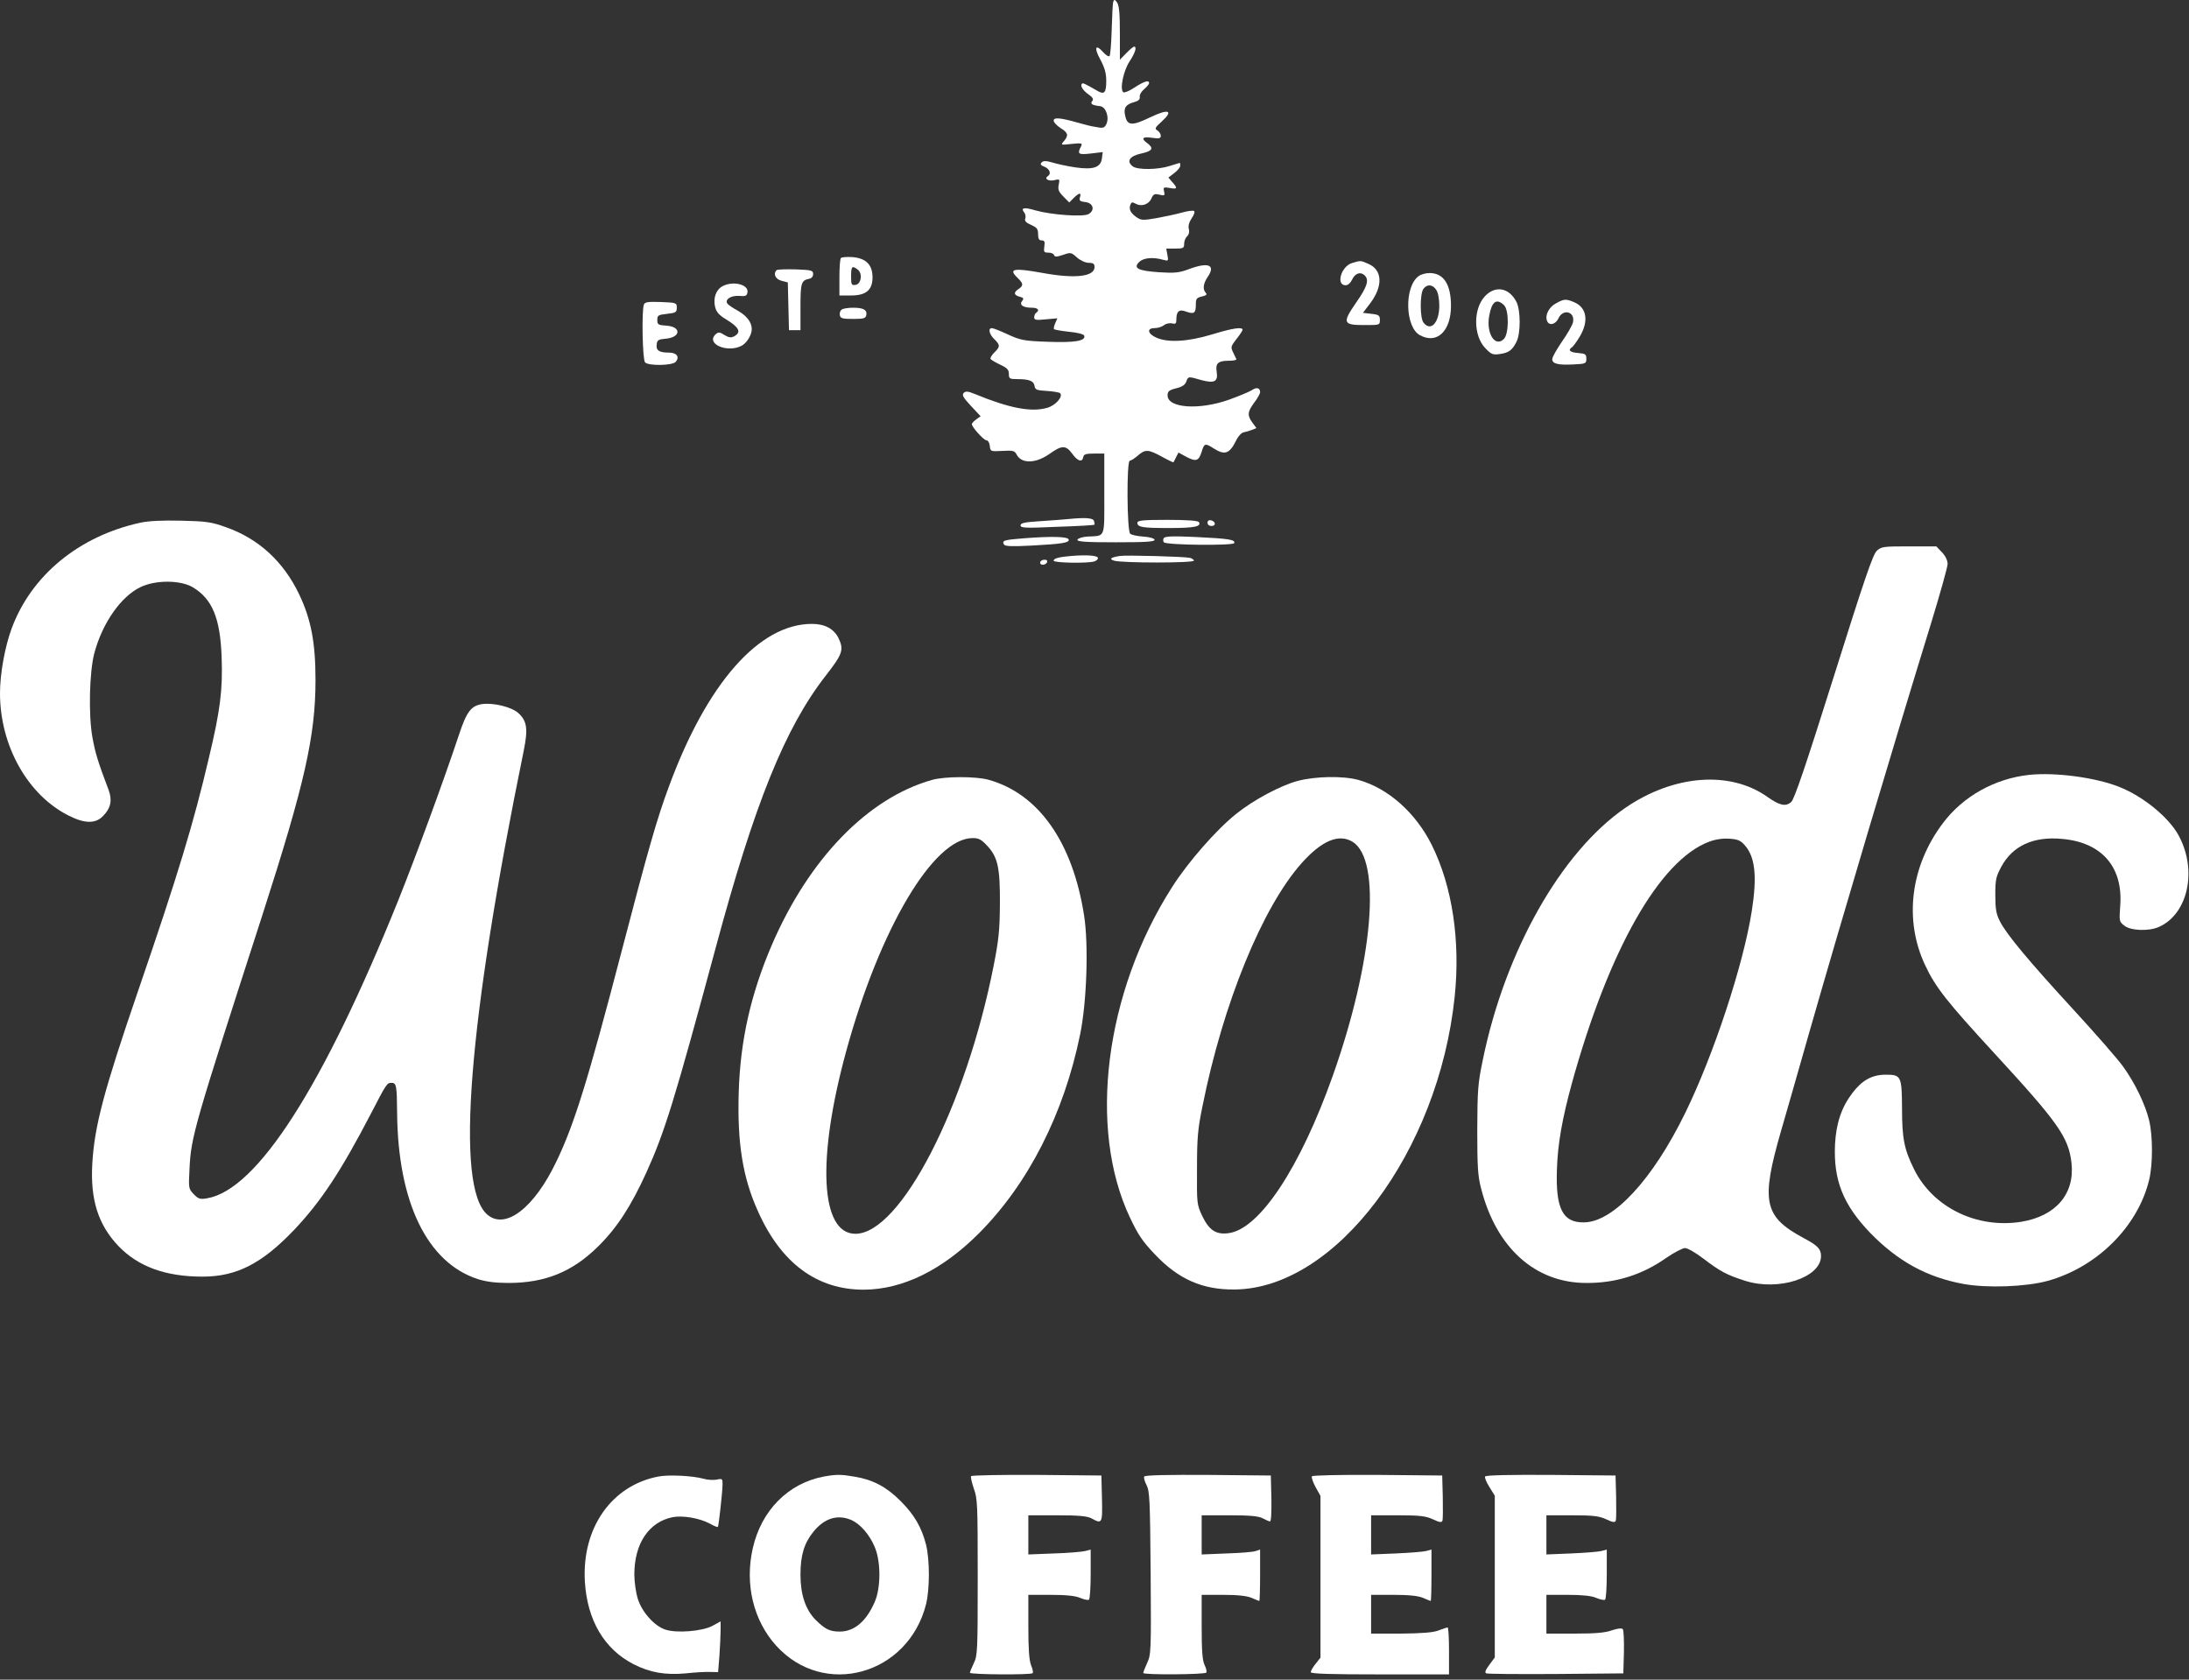 <svg width="215" height="165" viewBox="0 0 215 165" fill="none" xmlns="http://www.w3.org/2000/svg">
<rect x="0" y="0" width="215" height="165" fill="#333333" stroke="none"/>
<path d="M109.342 0.171C109.285 0.332 109.228 1.574 109.189 2.917C109.151 4.259 109.055 5.421 108.979 5.502C108.902 5.602 108.615 5.421 108.348 5.121C107.583 4.259 107.429 4.7 108.08 5.862C108.501 6.664 108.654 7.185 108.654 7.946C108.654 9.128 108.462 9.329 107.755 8.908C106.511 8.187 106.358 8.127 106.263 8.227C106.071 8.427 106.358 8.888 106.932 9.289C107.334 9.569 107.429 9.75 107.276 9.93C107.066 10.21 107.238 10.331 108.061 10.431C108.635 10.511 108.979 11.553 108.654 12.214C108.462 12.575 108.329 12.615 107.64 12.475C107.2 12.415 106.416 12.214 105.88 12.054C104.178 11.573 103.489 11.493 103.489 11.854C103.489 12.014 103.795 12.335 104.158 12.575C104.904 13.036 104.981 13.296 104.503 13.857C104.158 14.258 104.178 14.258 105.249 14.138C106.282 14.038 106.339 14.058 106.167 14.398C105.784 15.14 105.918 15.22 107.143 15.08L108.309 14.94L108.233 15.521C108.137 16.442 107.41 16.703 105.612 16.442C104.809 16.322 103.795 16.102 103.355 15.961C102.724 15.781 102.475 15.781 102.303 15.961C102.15 16.122 102.207 16.242 102.59 16.382C103.106 16.603 103.278 17.064 102.915 17.304C102.532 17.544 102.953 17.825 103.527 17.705C104.082 17.564 104.101 17.584 103.986 18.146C103.891 18.606 103.967 18.827 104.445 19.308L105.019 19.889L105.459 19.448C106.014 18.907 106.224 18.887 106.071 19.388C105.976 19.709 106.071 19.789 106.588 19.849C107.372 19.929 107.583 20.65 106.913 21.031C106.377 21.332 103.278 21.111 101.71 20.67C100.581 20.33 100.218 20.41 100.6 20.871C100.715 21.031 100.773 21.312 100.696 21.472C100.62 21.712 100.773 21.873 101.27 22.093C101.844 22.354 101.959 22.494 101.959 22.995C101.959 23.456 102.054 23.616 102.303 23.616C102.59 23.616 102.647 23.736 102.571 24.217C102.494 24.758 102.552 24.818 102.972 24.818C103.24 24.818 103.489 24.918 103.527 25.059C103.604 25.259 103.795 25.239 104.407 25.039C105.153 24.778 105.21 24.778 105.784 25.299C106.129 25.6 106.626 25.82 106.951 25.82C107.372 25.82 107.506 25.92 107.506 26.221C107.506 27.183 105.593 27.403 102.341 26.802C99.548 26.301 99.013 26.401 99.931 27.283C100.524 27.864 100.543 28.044 100.046 28.385C99.529 28.726 99.567 28.986 100.141 29.146C100.543 29.247 100.581 29.327 100.39 29.567C100.084 29.948 100.486 30.229 101.346 30.229C101.939 30.229 102.15 30.469 101.767 30.73C101.672 30.79 101.576 30.99 101.576 31.17C101.576 31.431 101.767 31.471 102.705 31.371L103.852 31.27L103.642 31.751C103.527 32.012 103.47 32.272 103.527 32.333C103.585 32.393 104.254 32.513 105.019 32.593C105.861 32.673 106.454 32.834 106.492 32.974C106.664 33.495 105.536 33.675 102.915 33.575C100.562 33.495 100.218 33.415 98.993 32.853C98.267 32.513 97.54 32.232 97.425 32.232C97.023 32.232 97.157 32.834 97.654 33.314C98.248 33.895 98.248 34.056 97.654 34.637C97.406 34.877 97.234 35.178 97.291 35.258C97.348 35.358 97.769 35.599 98.228 35.819C98.917 36.14 99.089 36.32 99.089 36.721C99.089 37.202 99.166 37.242 99.912 37.242C101.098 37.242 101.538 37.422 101.614 37.923C101.672 38.284 101.806 38.344 102.819 38.404C103.451 38.444 104.044 38.544 104.12 38.624C104.445 38.965 103.661 39.847 102.838 40.067C101.289 40.508 99.166 40.107 95.799 38.725C95.072 38.424 94.843 38.404 94.651 38.604C94.46 38.805 94.613 39.065 95.359 39.867L96.316 40.889L95.895 41.189C95.646 41.37 95.455 41.57 95.455 41.67C95.455 41.951 96.621 43.253 96.889 43.253C97.042 43.253 97.176 43.494 97.215 43.794C97.272 44.355 97.291 44.355 98.458 44.295C99.491 44.235 99.663 44.275 99.854 44.656C100.333 45.578 101.729 45.538 103.068 44.596C104.273 43.734 104.675 43.714 105.287 44.536C105.842 45.317 106.301 45.457 106.397 44.896C106.454 44.616 106.664 44.556 107.468 44.556H108.462V48.503C108.462 52.992 108.615 52.611 106.76 52.711C106.282 52.751 105.88 52.892 105.823 53.012C105.765 53.212 106.607 53.272 109.61 53.272C112.613 53.272 113.455 53.212 113.398 53.012C113.34 52.871 112.881 52.751 112.288 52.711C111.714 52.671 111.141 52.551 111.007 52.431C110.681 52.15 110.643 45.257 110.968 45.257C111.083 45.257 111.427 45.037 111.753 44.756C112.48 44.115 112.786 44.135 114.106 44.856C114.718 45.197 115.234 45.437 115.253 45.417C115.272 45.377 115.406 45.157 115.521 44.896L115.751 44.456L116.516 44.876C117.472 45.377 117.74 45.297 118.027 44.375C118.276 43.534 118.371 43.514 119.213 44.055C120.323 44.756 120.782 44.576 121.451 43.193C121.623 42.852 121.929 42.512 122.14 42.472C122.35 42.432 122.714 42.331 122.962 42.231L123.402 42.051L123.02 41.53C122.484 40.809 122.522 40.448 123.192 39.546C123.517 39.125 123.766 38.664 123.766 38.524C123.766 38.103 123.421 38.003 122.962 38.324C122.714 38.484 121.7 38.905 120.705 39.266C117.759 40.308 114.679 40.087 114.679 38.845C114.679 38.444 114.813 38.324 115.521 38.144C116.114 38.003 116.401 37.803 116.516 37.482C116.707 36.961 116.688 36.961 118.008 37.342C119.29 37.683 119.653 37.482 119.5 36.52C119.366 35.699 119.634 35.438 120.667 35.438C121.126 35.438 121.47 35.378 121.432 35.278C121.394 35.198 121.241 34.897 121.107 34.597C120.858 34.096 120.896 34.016 121.451 33.294C121.776 32.894 122.044 32.473 122.044 32.393C122.044 32.092 121.069 32.232 119.041 32.853C116.65 33.575 114.718 33.675 113.589 33.174C112.709 32.793 112.613 32.232 113.398 32.232C113.704 32.232 114.106 32.112 114.316 31.952C114.507 31.791 114.871 31.711 115.119 31.771C115.464 31.852 115.54 31.791 115.54 31.411C115.54 30.569 115.808 30.349 116.497 30.609C117.281 30.89 117.453 30.77 117.453 29.928C117.453 29.347 117.53 29.247 118.046 29.126C118.486 29.026 118.582 28.926 118.429 28.766C118.104 28.425 118.18 27.844 118.62 27.203C119.423 26.02 118.697 25.72 116.764 26.441C115.808 26.802 115.349 26.842 113.819 26.742C111.772 26.602 111.255 26.341 111.906 25.72C112.327 25.319 113.264 25.239 114.239 25.52C114.756 25.66 114.775 25.64 114.66 25.039L114.546 24.418H115.425C116.229 24.418 116.305 24.377 116.305 23.937C116.305 23.676 116.439 23.355 116.592 23.215C116.764 23.055 116.841 22.794 116.764 22.494C116.688 22.193 116.784 21.833 117.051 21.432C117.281 21.111 117.377 20.791 117.281 20.73C117.185 20.65 116.631 20.73 116.057 20.891C115.483 21.051 114.354 21.291 113.57 21.432C112.269 21.652 112.078 21.652 111.619 21.332C111.045 20.931 110.854 20.55 111.026 20.109C111.121 19.849 111.217 19.829 111.542 20.009C112.097 20.33 112.843 20.089 113.092 19.488C113.283 19.067 113.398 19.007 113.876 19.127C114.392 19.248 114.431 19.208 114.335 18.807C114.239 18.386 114.278 18.366 114.89 18.466C115.636 18.606 115.693 18.506 115.139 17.885L114.756 17.444L115.33 17.003C115.655 16.763 115.923 16.442 115.923 16.282C115.923 16.122 115.904 16.002 115.885 16.002C115.846 16.002 115.406 16.142 114.89 16.302C113.723 16.683 111.714 16.703 111.255 16.342C110.605 15.841 110.949 15.32 112.097 15.08C113.206 14.839 113.36 14.559 112.652 14.038C112.04 13.597 112.231 13.396 113.149 13.537C113.857 13.637 114.01 13.597 114.01 13.336C114.01 13.156 113.857 12.936 113.685 12.815C113.379 12.655 113.436 12.535 114.106 11.934C115.292 10.852 114.794 10.651 112.996 11.513C111.217 12.375 110.739 12.355 110.528 11.433C110.318 10.631 110.548 10.251 111.408 10.03C111.829 9.91 111.982 9.75 111.944 9.509C111.906 9.329 112.097 8.988 112.365 8.768C112.633 8.547 112.862 8.267 112.862 8.167C112.862 7.826 112.384 7.986 111.447 8.587C110.949 8.928 110.452 9.128 110.337 9.068C109.955 8.808 110.337 6.944 110.949 6.023C111.485 5.221 111.695 4.58 111.389 4.58C111.313 4.58 110.968 4.86 110.624 5.221L109.993 5.862V3.257C109.993 1.314 109.916 0.552 109.725 0.252C109.495 -0.069 109.438 -0.069 109.342 0.171Z" fill="white"/>
<path d="M82.599 25.339C82.504 25.419 82.446 26.281 82.446 27.263V29.026H83.594C85.067 29.026 85.698 28.485 85.698 27.243C85.698 26.021 85.067 25.379 83.766 25.259C83.192 25.219 82.676 25.259 82.599 25.339ZM84.244 26.482C84.742 26.862 84.589 27.904 84.034 27.984C83.632 28.044 83.594 27.964 83.594 27.143C83.594 26.161 83.69 26.061 84.244 26.482Z" fill="white"/>
<path d="M132.793 25.84C131.722 26.161 131.187 28.024 132.162 28.024C132.392 28.024 132.64 27.804 132.793 27.483C133.08 26.862 133.597 26.662 133.999 27.023C134.515 27.463 134.305 28.145 133.195 29.728C131.818 31.732 131.894 31.932 134.018 31.932C135.51 31.932 135.529 31.932 135.529 31.431C135.529 30.99 135.433 30.91 134.706 30.83L133.865 30.73L134.553 29.828C135.854 28.125 135.797 26.522 134.4 25.921C133.635 25.58 133.654 25.58 132.793 25.84Z" fill="white"/>
<path d="M76.269 26.541C75.924 26.902 76.154 27.423 76.766 27.584L77.378 27.744L77.435 30.088L77.493 32.433H78.047H78.621V30.148C78.621 27.784 78.698 27.543 79.482 27.383C79.712 27.343 79.865 27.163 79.865 26.922C79.865 26.561 79.712 26.521 78.143 26.461C77.187 26.441 76.345 26.461 76.269 26.541Z" fill="white"/>
<path d="M139.337 27.123C137.902 28.165 137.998 32.152 139.471 32.934C141.135 33.836 142.513 32.533 142.513 30.048C142.513 27.924 141.786 26.822 140.408 26.822C140.026 26.822 139.548 26.962 139.337 27.123ZM141.059 28.465C141.25 28.746 141.365 29.347 141.365 30.028C141.365 31.711 140.523 32.613 139.815 31.691C139.452 31.251 139.452 28.806 139.815 28.365C140.179 27.884 140.714 27.944 141.059 28.465Z" fill="white"/>
<path d="M70.948 28.125C70.298 28.486 70.03 29.327 70.241 30.169C70.356 30.65 70.642 30.97 71.312 31.371C72.594 32.153 72.842 32.633 72.115 33.034C71.809 33.194 71.599 33.175 71.159 32.914C70.7 32.613 70.566 32.613 70.317 32.814C69.246 33.756 71.427 34.717 72.861 33.956C73.359 33.675 73.837 32.894 73.837 32.333C73.837 31.672 73.359 31.03 72.479 30.529C71.962 30.249 71.503 29.928 71.427 29.808C71.197 29.407 71.771 29.027 72.574 29.067C73.244 29.127 73.359 29.067 73.416 28.706C73.531 27.924 71.943 27.564 70.948 28.125Z" fill="white"/>
<path d="M145.859 29.087C144.692 30.309 144.692 32.954 145.878 34.196C146.471 34.817 146.624 34.877 147.312 34.777C148.192 34.657 148.537 34.397 148.958 33.555C149.359 32.733 149.359 30.529 148.958 29.688C148.25 28.265 146.892 28.005 145.859 29.087ZM147.714 29.968C148.231 30.449 148.212 32.834 147.695 33.315C146.834 34.136 145.973 32.754 146.26 31.07C146.509 29.628 146.968 29.267 147.714 29.968Z" fill="white"/>
<path d="M152.842 29.788C152.153 30.148 151.732 30.93 151.943 31.511C152.134 32.032 152.784 31.892 153.071 31.27C153.53 30.269 154.755 30.629 154.487 31.691C154.429 31.952 153.951 32.793 153.416 33.555C152.899 34.316 152.459 35.078 152.459 35.278C152.459 35.739 153.033 35.879 154.563 35.799C155.749 35.739 155.807 35.719 155.807 35.238C155.807 34.797 155.711 34.737 155.003 34.677C154.2 34.617 153.97 34.397 154.391 34.116C154.506 34.056 154.85 33.575 155.156 33.074C156.055 31.571 155.864 30.249 154.659 29.708C153.817 29.347 153.645 29.347 152.842 29.788Z" fill="white"/>
<path d="M63.24 29.928C63.011 30.549 63.106 35.338 63.355 35.599C63.699 35.959 66.071 35.919 66.377 35.539C66.779 35.038 66.454 34.637 65.67 34.637C64.732 34.637 64.407 34.416 64.503 33.815C64.541 33.415 64.675 33.334 65.364 33.274C66.875 33.154 66.951 32.092 65.459 31.992C64.637 31.932 64.56 31.892 64.56 31.431C64.56 30.97 64.656 30.93 65.517 30.83C66.377 30.73 66.473 30.689 66.473 30.229C66.473 29.748 66.435 29.728 64.924 29.668C63.623 29.627 63.336 29.668 63.24 29.928Z" fill="white"/>
<path d="M82.676 30.409C82.523 30.509 82.446 30.75 82.484 30.95C82.542 31.271 82.733 31.331 83.785 31.331C84.837 31.331 85.028 31.271 85.086 30.95C85.182 30.449 84.818 30.229 83.785 30.229C83.307 30.229 82.81 30.309 82.676 30.409Z" fill="white"/>
<path d="M104.924 50.988C104.618 51.028 103.432 51.108 102.303 51.188C100.658 51.289 100.237 51.369 100.237 51.609C100.237 51.87 100.716 51.89 103.834 51.75C105.804 51.69 107.449 51.589 107.487 51.549C107.526 51.509 107.506 51.349 107.449 51.169C107.334 50.868 106.588 50.828 104.924 50.988Z" fill="white"/>
<path d="M13.773 51.349C7.747 52.671 3.08 56.518 1.148 61.728C0.478 63.532 0 66.197 0 68.1C0 73.27 2.735 78.139 6.791 80.143C8.34 80.925 9.412 80.925 10.138 80.143C10.884 79.382 11.037 78.62 10.674 77.618C9.603 74.793 9.354 73.972 9.067 72.368C8.685 70.204 8.78 66.016 9.258 64.193C10.043 61.207 11.898 58.562 13.83 57.66C15.303 56.959 17.733 56.979 18.919 57.681C20.851 58.823 21.635 60.726 21.769 64.574C21.884 67.78 21.635 69.763 20.526 74.412C19.014 80.885 17.446 86.034 13.524 97.456C10.215 107.114 9.278 110.621 9.067 114.288C8.857 117.835 9.641 120.299 11.611 122.383C13.562 124.427 16.26 125.409 19.894 125.409C23.242 125.409 25.729 124.127 28.885 120.82C31.525 118.035 33.495 115.05 36.441 109.379C37.952 106.453 38.01 106.373 38.45 106.373C38.928 106.373 38.985 106.613 39.004 109.319C39.081 118.095 41.95 124.027 46.924 125.65C47.746 125.91 48.664 126.03 49.946 126.03C53.523 126.03 56.221 124.948 58.745 122.444C60.582 120.64 61.978 118.496 63.49 115.17C65.288 111.202 66.244 108.116 70.299 93.088C74.106 78.941 77.109 71.507 81.069 66.417C82.772 64.233 82.906 63.832 82.351 62.67C81.892 61.768 81.012 61.287 79.749 61.287C74.565 61.287 69.439 67.118 65.709 77.238C64.522 80.424 63.662 83.45 61.022 93.569C57.77 106.032 56.412 110.441 54.652 114.088C52.471 118.676 49.621 120.861 47.842 119.298C44.705 116.532 45.986 100.382 51.438 73.751C51.878 71.587 51.763 70.805 50.883 70.024C50.214 69.443 48.473 69.022 47.383 69.162C46.273 69.323 45.833 69.884 45.049 72.268C43.557 76.757 40.822 84.191 39.119 88.439C31.754 106.734 25.25 116.893 20.334 117.715C19.646 117.835 19.473 117.775 19.014 117.294C18.517 116.773 18.517 116.713 18.613 114.829C18.766 111.643 19.053 110.681 25.786 89.842C29.937 76.957 30.989 72.288 30.989 66.778C30.989 63.131 30.549 60.827 29.382 58.382C27.852 55.176 25.404 52.911 22.19 51.789C20.755 51.268 20.239 51.208 17.79 51.148C15.954 51.108 14.595 51.168 13.773 51.349Z" fill="white"/>
<path d="M111.714 51.349C111.714 51.79 112.173 51.87 114.832 51.87C117.319 51.87 118.008 51.73 117.759 51.289C117.664 51.148 116.631 51.068 114.66 51.068C112.269 51.068 111.714 51.128 111.714 51.349Z" fill="white"/>
<path d="M118.6 51.349C118.6 51.549 118.772 51.669 119.002 51.669C119.461 51.669 119.404 51.208 118.925 51.108C118.734 51.068 118.6 51.168 118.6 51.349Z" fill="white"/>
<path d="M100.658 52.871C98.592 53.032 98.381 53.092 98.611 53.493C98.725 53.673 99.414 53.693 101.346 53.593C104.349 53.433 105.057 53.312 104.962 52.992C104.885 52.711 103.278 52.671 100.658 52.871Z" fill="white"/>
<path d="M114.296 52.872C114.22 52.992 114.239 53.192 114.315 53.273C114.583 53.553 121.125 53.613 121.221 53.353C121.336 53.012 120.724 52.912 117.433 52.752C115.176 52.651 114.411 52.671 114.296 52.872Z" fill="white"/>
<path d="M184.328 54.114C183.945 54.495 183.123 56.879 180.101 66.498C177.346 75.254 176.236 78.52 175.93 78.781C175.395 79.262 174.802 79.142 173.558 78.26C169.886 75.675 164.357 76.116 159.632 79.362C153.339 83.69 147.849 93.389 145.649 104.069C145.152 106.453 145.113 107.035 145.094 110.982C145.094 114.569 145.152 115.531 145.458 116.693C146.931 122.564 150.776 126.031 155.807 126.031C158.695 126.051 161.297 125.229 163.63 123.586C164.415 123.045 165.256 122.604 165.505 122.604C165.754 122.604 166.557 123.065 167.284 123.626C168.967 124.908 169.618 125.249 171.378 125.81C174.668 126.872 178.857 125.51 178.857 123.386C178.857 122.684 178.513 122.344 177.155 121.622C173.233 119.518 172.927 118.035 174.936 111.082C175.318 109.76 176.543 105.512 177.633 101.664C180.98 89.962 186.011 73.09 189.684 61.167C190.564 58.282 191.291 55.697 191.291 55.397C191.291 55.056 191.081 54.615 190.736 54.254L190.182 53.673H187.484C184.978 53.673 184.787 53.693 184.328 54.114ZM171.416 83.089C172.392 84.231 172.583 86.115 172.066 89.441C171.244 94.751 168.298 103.668 165.505 109.359C162.31 115.891 158.446 120.059 155.577 120.079C153.492 120.119 152.784 118.737 152.918 114.889C152.995 112.365 153.435 109.92 154.372 106.473C158.006 93.308 162.999 84.512 167.858 82.688C168.489 82.448 169.178 82.348 169.847 82.388C170.727 82.448 170.976 82.568 171.416 83.089Z" fill="white"/>
<path d="M105.21 54.615C104.005 54.715 103.488 54.855 103.488 55.076C103.488 55.296 106.74 55.356 107.467 55.156C107.716 55.076 107.869 54.916 107.831 54.795C107.754 54.555 106.664 54.495 105.21 54.615Z" fill="white"/>
<path d="M109.992 54.615C109.093 54.755 108.902 54.915 109.418 55.076C110.145 55.316 117.261 55.316 117.261 55.076C117.261 54.975 117.07 54.835 116.841 54.795C116.248 54.675 110.585 54.514 109.992 54.615Z" fill="white"/>
<path d="M102.399 55.016C102.054 55.136 102.093 55.477 102.418 55.477C102.743 55.477 102.992 55.156 102.781 55.016C102.686 54.976 102.513 54.976 102.399 55.016Z" fill="white"/>
<path d="M199.325 76.115C195.939 76.476 192.802 78.219 190.812 80.885C187.637 85.113 186.986 90.383 189.091 94.831C190.104 96.995 191.252 98.438 195.881 103.467C202.156 110.28 203.17 111.723 203.457 114.228C203.801 117.274 201.926 119.458 198.54 120.019C194.16 120.72 189.856 118.616 188 114.869C187.025 112.905 186.814 111.843 186.814 108.858C186.795 105.712 186.719 105.571 185.226 105.571C183.868 105.571 182.893 106.112 181.936 107.375C180.865 108.778 180.349 110.34 180.234 112.384C180.062 115.911 181.018 118.336 183.696 121.121C186.413 123.906 189.244 125.469 192.859 126.13C195.174 126.551 198.98 126.411 201.104 125.83C205.962 124.487 209.98 120.5 211.089 115.891C211.453 114.368 211.453 111.603 211.089 110.08C210.706 108.477 209.674 106.353 208.526 104.77C208.009 104.049 205.809 101.524 203.629 99.159C199.267 94.41 197.067 91.785 196.417 90.483C196.073 89.802 195.977 89.321 195.977 87.938C195.977 86.395 196.034 86.135 196.57 85.133C197.68 83.089 199.707 82.147 202.519 82.407C206.46 82.748 208.564 85.193 208.239 89.06C208.143 90.463 208.143 90.543 208.641 90.924C209.234 91.425 211.032 91.505 212.026 91.064C214.915 89.802 215.852 85.453 213.958 82.027C212.983 80.263 210.477 78.219 208.143 77.298C205.809 76.376 201.945 75.855 199.325 76.115Z" fill="white"/>
<path d="M91.534 76.617C85.221 78.4 79.444 84.371 75.79 92.868C73.743 97.657 72.71 102.205 72.557 107.295C72.404 112.244 72.94 115.651 74.432 118.957C76.708 124.087 80.228 126.692 84.838 126.692C88.664 126.672 92.547 124.768 96.182 121.121C101.002 116.272 104.503 109.399 106.091 101.604C106.741 98.438 106.932 92.787 106.473 89.902C105.345 82.708 101.997 77.959 97.081 76.597C95.857 76.256 92.777 76.256 91.534 76.617ZM96.985 83.109C98.018 84.231 98.229 85.273 98.21 88.84C98.19 91.365 98.095 92.327 97.597 94.851C94.862 108.758 88.434 121.201 84.016 121.201C80.573 121.201 80.209 113.868 83.117 103.247C86.426 91.184 91.686 82.328 95.531 82.328C96.144 82.328 96.392 82.468 96.985 83.109Z" fill="white"/>
<path d="M127.439 76.717C125.755 77.178 123.154 78.56 121.451 79.923C119.5 81.466 116.688 84.672 115.1 87.177C108.52 97.496 106.837 110.822 110.969 119.578C111.772 121.282 112.212 121.943 113.417 123.205C115.732 125.67 118.123 126.712 121.279 126.672C131.207 126.572 141.288 113.146 142.876 97.917C143.45 92.427 142.646 87.077 140.638 83.029C139.05 79.823 136.315 77.418 133.426 76.617C131.877 76.196 129.179 76.256 127.439 76.717ZM132.871 82.708C135.722 84.532 134.861 94.491 130.92 105.632C127.706 114.709 123.689 120.781 120.648 121.141C119.424 121.302 118.754 120.841 118.085 119.458C117.549 118.316 117.549 118.236 117.568 114.789C117.568 111.764 117.645 110.922 118.104 108.678C120.131 98.538 123.995 89.1 127.86 84.772C129.849 82.548 131.532 81.867 132.871 82.708Z" fill="white"/>
<path d="M64.657 145.047C60.066 145.929 57.139 150.097 57.445 155.367C57.675 159.154 59.339 161.999 62.227 163.482C63.834 164.303 65.326 164.564 67.335 164.384C68.234 164.283 69.305 164.223 69.745 164.243L70.53 164.263L70.663 162.62C70.721 161.719 70.778 160.596 70.778 160.116V159.274L69.975 159.715C68.961 160.256 66.417 160.456 65.326 160.075C64.255 159.715 63.05 158.352 62.648 157.07C62.457 156.469 62.304 155.407 62.304 154.665C62.304 151.619 63.739 149.495 66.092 149.034C67.067 148.854 68.712 149.135 69.688 149.656C70.09 149.896 70.472 150.036 70.51 149.996C70.587 149.916 70.969 146.51 70.969 145.788C70.969 145.267 70.931 145.227 70.415 145.347C70.109 145.408 69.516 145.388 69.114 145.267C68.043 144.967 65.652 144.847 64.657 145.047Z" fill="white"/>
<path d="M80.917 145.047C77.416 145.708 74.776 148.373 73.935 152.1C73.131 155.647 74.011 159.214 76.249 161.678C80.955 166.848 89.219 164.524 90.96 157.57C91.323 156.048 91.323 153.282 90.96 151.759C90.52 150.036 89.812 148.814 88.454 147.451C87.076 146.069 85.757 145.367 83.978 145.067C82.581 144.826 82.16 144.826 80.917 145.047ZM83.652 149.335C84.494 149.716 85.412 150.758 85.91 151.96C86.522 153.362 86.522 155.947 85.929 157.33C85.106 159.254 83.92 160.276 82.486 160.276C81.491 160.276 81.051 160.055 80.094 159.113C79.119 158.112 78.621 156.649 78.621 154.685C78.621 152.781 78.985 151.579 79.903 150.457C80.993 149.114 82.313 148.734 83.652 149.335Z" fill="white"/>
<path d="M95.378 145.006C95.321 145.107 95.455 145.648 95.646 146.229C96.01 147.191 96.029 147.792 96.029 154.925C96.029 162.199 96.01 162.64 95.646 163.381C95.436 163.822 95.264 164.243 95.264 164.323C95.264 164.504 101.27 164.544 101.423 164.363C101.5 164.303 101.423 163.942 101.27 163.582C101.079 163.081 101.002 162.019 101.002 159.775V156.669H103.202C104.733 156.669 105.632 156.769 106.091 156.969C106.473 157.13 106.856 157.21 106.952 157.15C107.047 157.089 107.124 155.967 107.124 154.625V152.22L106.607 152.36C106.301 152.441 104.924 152.561 103.547 152.601L101.002 152.701V150.777V148.854H103.834C105.957 148.854 106.779 148.934 107.2 149.154C108.252 149.735 108.291 149.675 108.233 147.191L108.176 144.946L101.825 144.886C98.344 144.866 95.436 144.926 95.378 145.006Z" fill="white"/>
<path d="M112.383 145.047C112.326 145.147 112.422 145.528 112.613 145.889C112.919 146.49 112.957 147.311 113.015 154.525C113.072 162.22 113.053 162.54 112.67 163.362C112.46 163.823 112.288 164.264 112.288 164.344C112.288 164.544 118.371 164.504 118.485 164.304C118.543 164.203 118.466 163.863 118.313 163.562C118.103 163.121 118.026 162.22 118.026 159.815V156.669H120.131C121.584 156.669 122.464 156.769 122.943 156.97C123.306 157.13 123.65 157.27 123.689 157.27C123.727 157.27 123.765 156.128 123.765 154.745V152.221L123.344 152.361C123.096 152.461 121.814 152.561 120.475 152.601L118.026 152.702V150.778V148.854H120.762C122.789 148.854 123.612 148.934 124.033 149.155C124.32 149.315 124.645 149.455 124.741 149.455C124.855 149.455 124.894 148.474 124.875 147.191L124.817 144.947L118.658 144.887C114.774 144.867 112.46 144.907 112.383 145.047Z" fill="white"/>
<path d="M128.853 145.026C128.796 145.127 128.949 145.607 129.217 146.088L129.695 146.95V154.905V162.84L129.217 163.441C128.949 163.782 128.738 164.143 128.738 164.263C128.738 164.423 130.689 164.483 135.529 164.483H142.32V162.179C142.32 160.917 142.263 159.875 142.186 159.875C142.09 159.875 141.689 160.015 141.268 160.175C140.732 160.375 139.623 160.456 137.595 160.476H134.668V158.572V156.668H136.868C138.398 156.668 139.298 156.769 139.776 156.969C140.139 157.129 140.484 157.27 140.522 157.27C140.56 157.27 140.598 156.127 140.598 154.745V152.22L140.082 152.36C139.776 152.44 138.456 152.541 137.117 152.601L134.668 152.701V150.777V148.854H137.308C139.489 148.854 140.063 148.934 140.751 149.254C141.383 149.555 141.593 149.575 141.67 149.395C141.727 149.234 141.727 148.192 141.708 147.03L141.65 144.946L135.3 144.886C131.608 144.866 128.91 144.926 128.853 145.026Z" fill="white"/>
<path d="M145.86 145.047C145.802 145.147 145.994 145.608 146.281 146.069L146.816 146.93V154.865V162.82L146.281 163.542C145.879 164.083 145.802 164.323 145.994 164.383C146.128 164.443 149.207 164.463 152.842 164.443L159.441 164.383L159.499 162.299C159.518 161.157 159.48 160.135 159.384 160.035C159.269 159.915 158.848 159.975 158.313 160.155C157.662 160.396 156.668 160.476 154.659 160.476H151.885V158.572V156.669H153.99C155.443 156.669 156.323 156.769 156.783 156.969C157.165 157.13 157.548 157.21 157.643 157.15C157.739 157.089 157.815 155.967 157.815 154.625V152.22L157.299 152.36C156.993 152.441 155.673 152.541 154.334 152.601L151.885 152.701V150.777V148.854H154.43C156.515 148.854 157.089 148.934 157.777 149.255C158.408 149.555 158.619 149.575 158.695 149.395C158.753 149.235 158.753 148.193 158.734 147.03L158.676 144.946L152.325 144.886C148.347 144.866 145.936 144.906 145.86 145.047Z" fill="white"/>
</svg>
